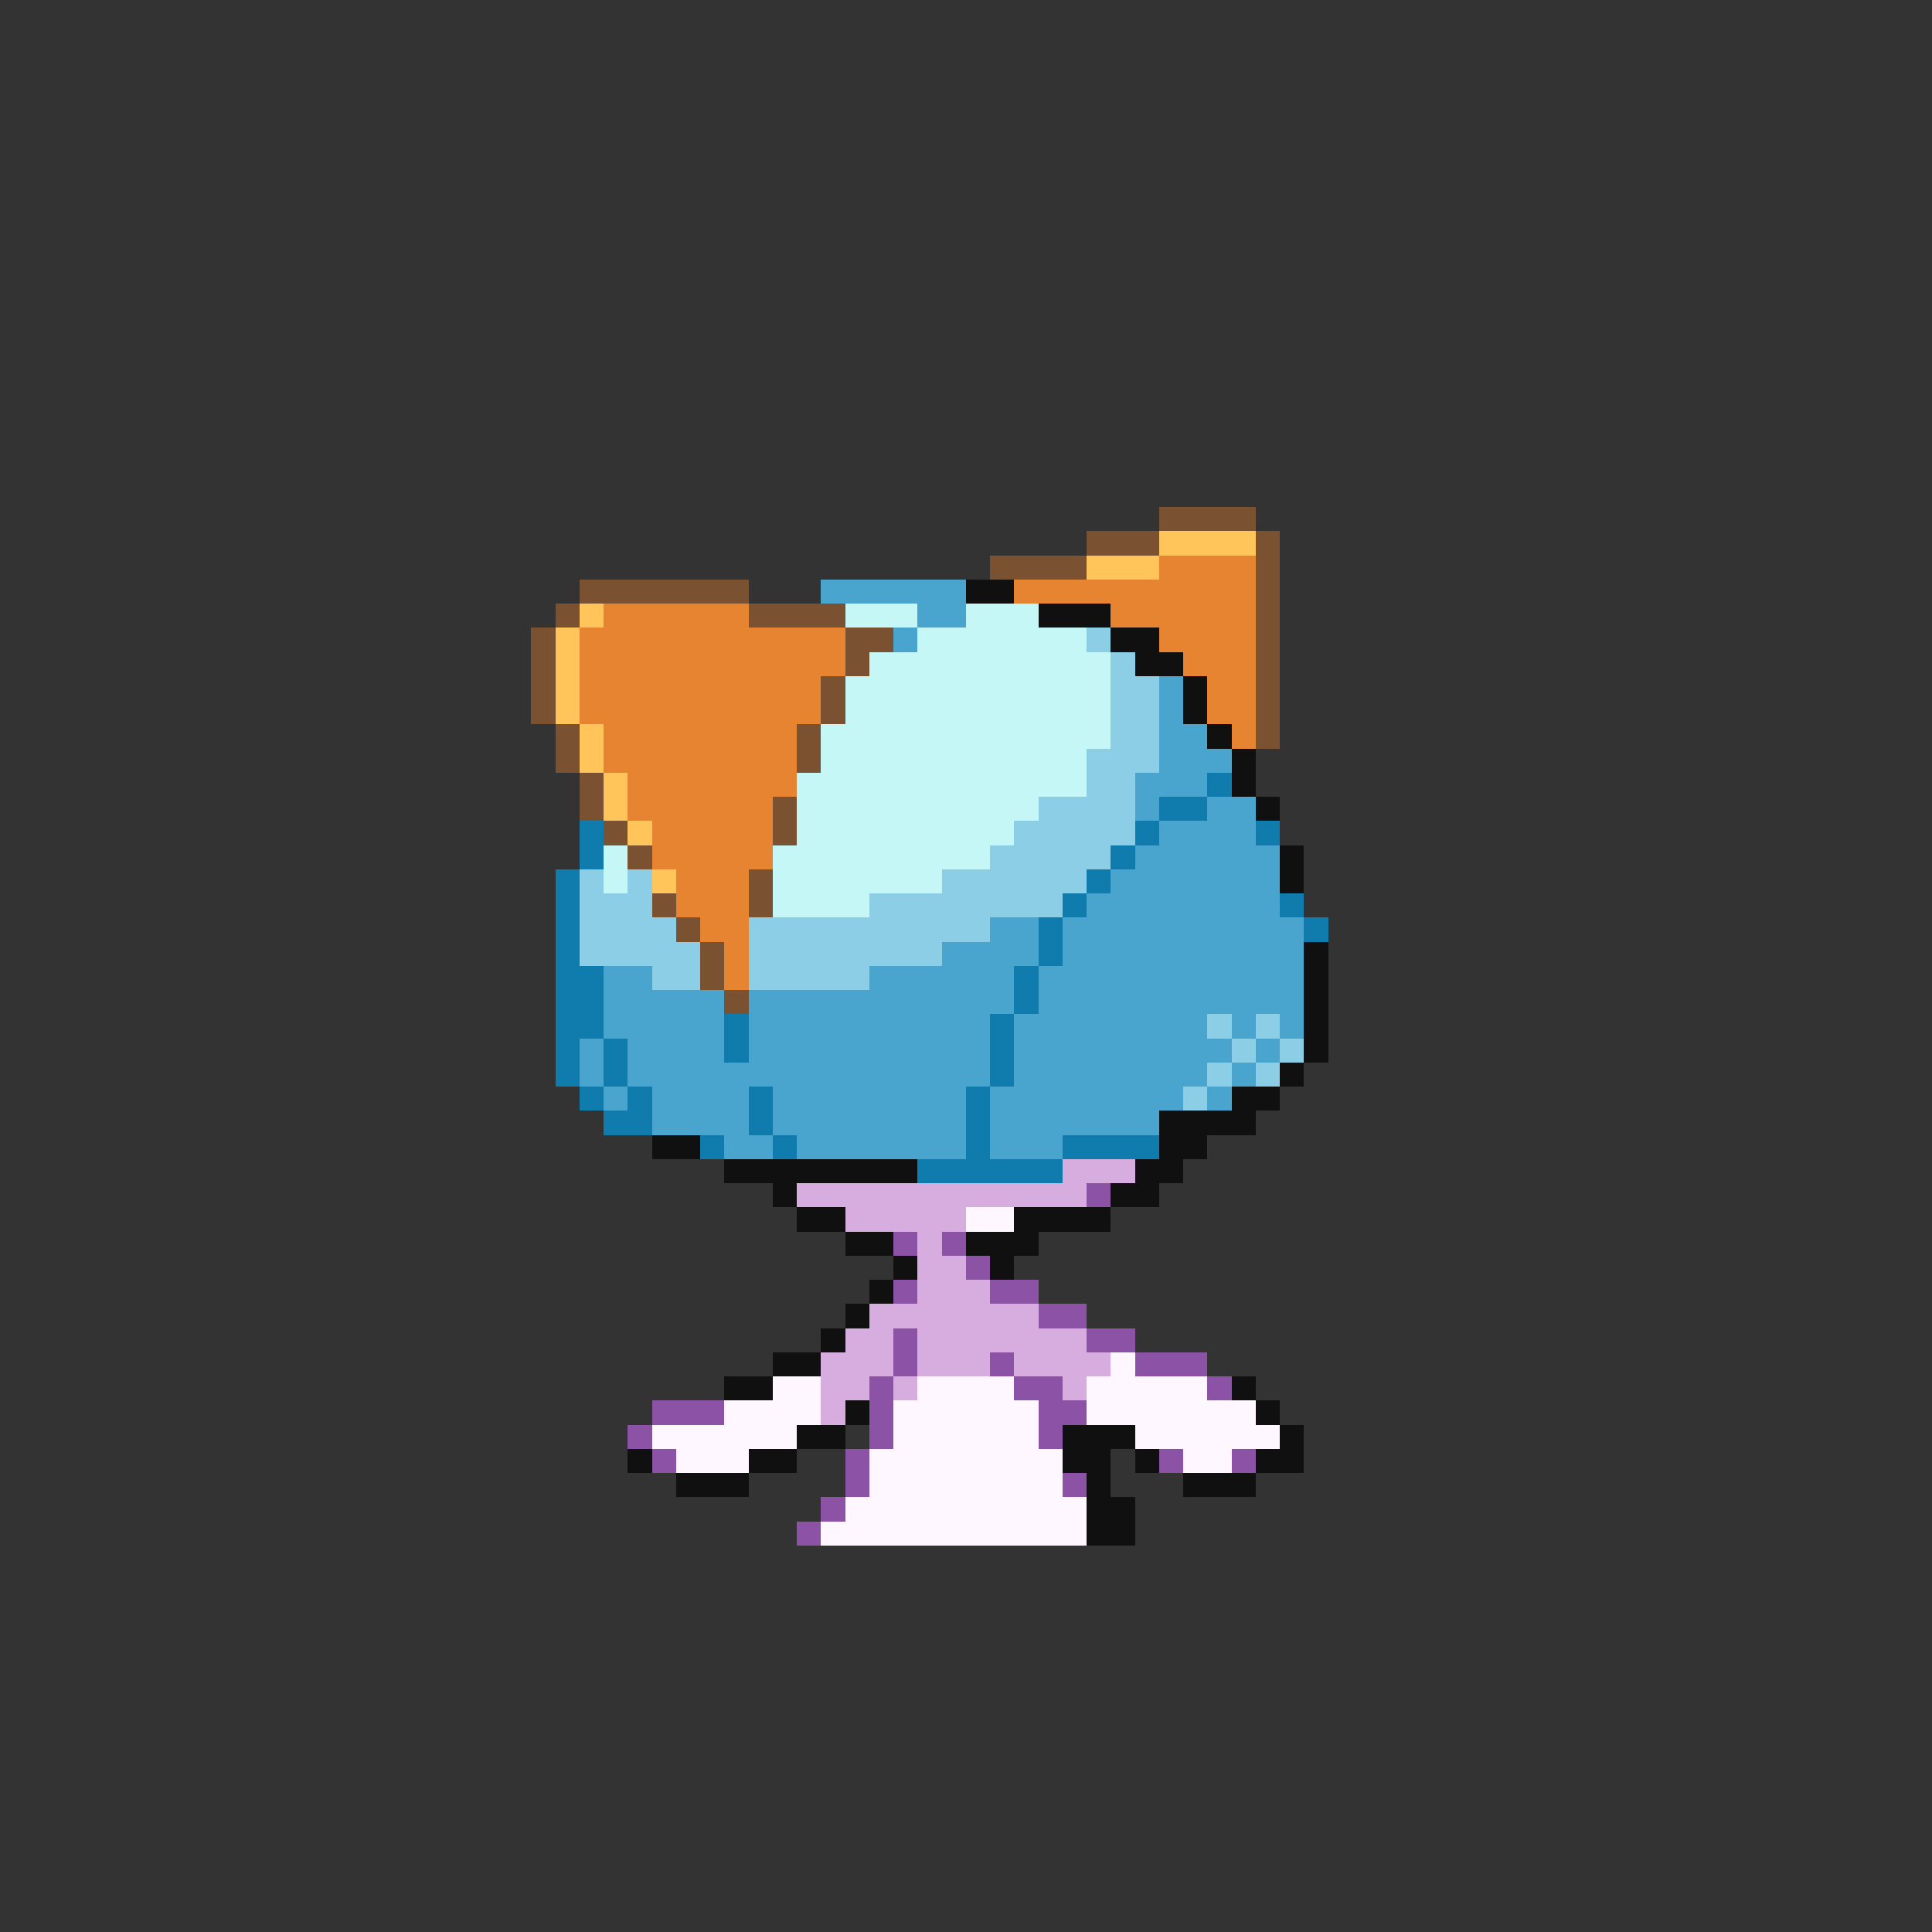<svg xmlns="http://www.w3.org/2000/svg" viewBox="0 -0.5 80 80" shape-rendering="crispEdges">
<rect x="0" y="-0.5" width="80" height="80" fill="#333333" stroke="none"/>
<path stroke="#7b5231" d="M48 21h4M45 22h3M52 22h1M41 23h4M52 23h1M24 24h7M52 24h1M23 25h1M31 25h4M52 25h1M22 26h1M35 26h2M52 26h1M22 27h1M35 27h1M52 27h1M22 28h1M34 28h1M52 28h1M22 29h1M34 29h1M52 29h1M23 30h1M33 30h1M52 30h1M23 31h1M33 31h1M24 32h1M24 33h1M32 33h1M25 34h1M32 34h1M26 35h1M31 36h1M27 37h1M31 37h1M28 38h1M29 39h1M29 40h1M30 41h1" />
<path stroke="#ffc55a" d="M48 22h4M45 23h3M24 25h1M23 26h1M23 27h1M23 28h1M23 29h1M24 30h1M24 31h1M25 32h1M25 33h1M26 34h1M27 36h1" />
<path stroke="#e68431" d="M48 23h4M42 24h10M25 25h6M46 25h6M24 26h11M48 26h4M24 27h11M49 27h3M24 28h10M50 28h2M24 29h10M50 29h2M25 30h8M51 30h1M25 31h8M26 32h7M26 33h6M27 34h5M27 35h5M28 36h3M28 37h3M29 38h2M30 39h1M30 40h1" />
<path stroke="#4aa5ce" d="M34 24h6M38 25h2M37 26h1M48 28h1M48 29h1M48 30h2M48 31h3M47 32h3M47 33h1M50 33h2M48 34h4M47 35h6M46 36h7M45 37h8M41 38h2M44 38h10M39 39h4M44 39h10M25 40h2M36 40h6M43 40h11M25 41h5M31 41h11M43 41h11M25 42h5M31 42h10M42 42h8M51 42h1M53 42h1M24 43h1M26 43h4M31 43h10M42 43h9M52 43h1M24 44h1M26 44h15M42 44h8M51 44h1M25 45h1M27 45h4M32 45h8M41 45h8M50 45h1M27 46h4M32 46h8M41 46h7M30 47h2M33 47h7M41 47h3" />
<path stroke="#101010" d="M40 24h2M43 25h3M46 26h2M47 27h2M49 28h1M49 29h1M50 30h1M51 31h1M51 32h1M52 33h1M53 35h1M53 36h1M54 39h1M54 40h1M54 41h1M54 42h1M54 43h1M53 44h1M51 45h2M48 46h4M27 47h2M48 47h2M30 48h8M47 48h2M32 49h1M46 49h2M33 50h2M42 50h4M35 51h2M40 51h3M37 52h1M41 52h1M36 53h1M35 54h1M34 55h1M32 56h2M30 57h2M51 57h1M35 58h1M52 58h1M33 59h2M44 59h3M53 59h1M26 60h1M31 60h2M44 60h2M47 60h1M52 60h2M28 61h3M45 61h1M49 61h3M45 62h2M45 63h2" />
<path stroke="#c5f7f7" d="M35 25h3M40 25h3M38 26h7M36 27h10M35 28h11M35 29h11M34 30h12M34 31h11M33 32h12M33 33h10M33 34h9M25 35h1M32 35h9M25 36h1M32 36h7M32 37h4" />
<path stroke="#8ccee6" d="M45 26h1M46 27h1M46 28h2M46 29h2M46 30h2M45 31h3M45 32h2M43 33h4M42 34h5M41 35h5M24 36h1M26 36h1M39 36h6M24 37h3M36 37h8M24 38h4M31 38h10M24 39h5M31 39h8M27 40h2M31 40h5M50 42h1M52 42h1M51 43h1M53 43h1M50 44h1M52 44h1M49 45h1" />
<path stroke="#107bad" d="M50 32h1M48 33h2M24 34h1M47 34h1M52 34h1M24 35h1M46 35h1M23 36h1M45 36h1M23 37h1M44 37h1M53 37h1M23 38h1M43 38h1M54 38h1M23 39h1M43 39h1M23 40h2M42 40h1M23 41h2M42 41h1M23 42h2M30 42h1M41 42h1M23 43h1M25 43h1M30 43h1M41 43h1M23 44h1M25 44h1M41 44h1M24 45h1M26 45h1M31 45h1M40 45h1M25 46h2M31 46h1M40 46h1M29 47h1M32 47h1M40 47h1M44 47h4M38 48h6" />
<path stroke="#d6adde" d="M44 48h3M33 49h12M35 50h5M38 51h1M38 52h2M38 53h3M36 54h7M35 55h2M38 55h7M34 56h3M38 56h3M42 56h4M34 57h2M37 57h1M44 57h1M34 58h1" />
<path stroke="#8c52a5" d="M45 49h1M37 51h1M39 51h1M40 52h1M37 53h1M41 53h2M43 54h2M37 55h1M45 55h2M37 56h1M41 56h1M47 56h3M36 57h1M42 57h2M50 57h1M27 58h3M36 58h1M43 58h2M26 59h1M36 59h1M43 59h1M27 60h1M35 60h1M48 60h1M51 60h1M35 61h1M44 61h1M34 62h1M33 63h1" />
<path stroke="#fff7ff" d="M40 50h2M46 56h1M32 57h2M38 57h4M45 57h5M30 58h4M37 58h6M45 58h7M27 59h6M37 59h6M47 59h6M28 60h3M36 60h8M49 60h2M36 61h8M35 62h10M34 63h11" />
</svg>